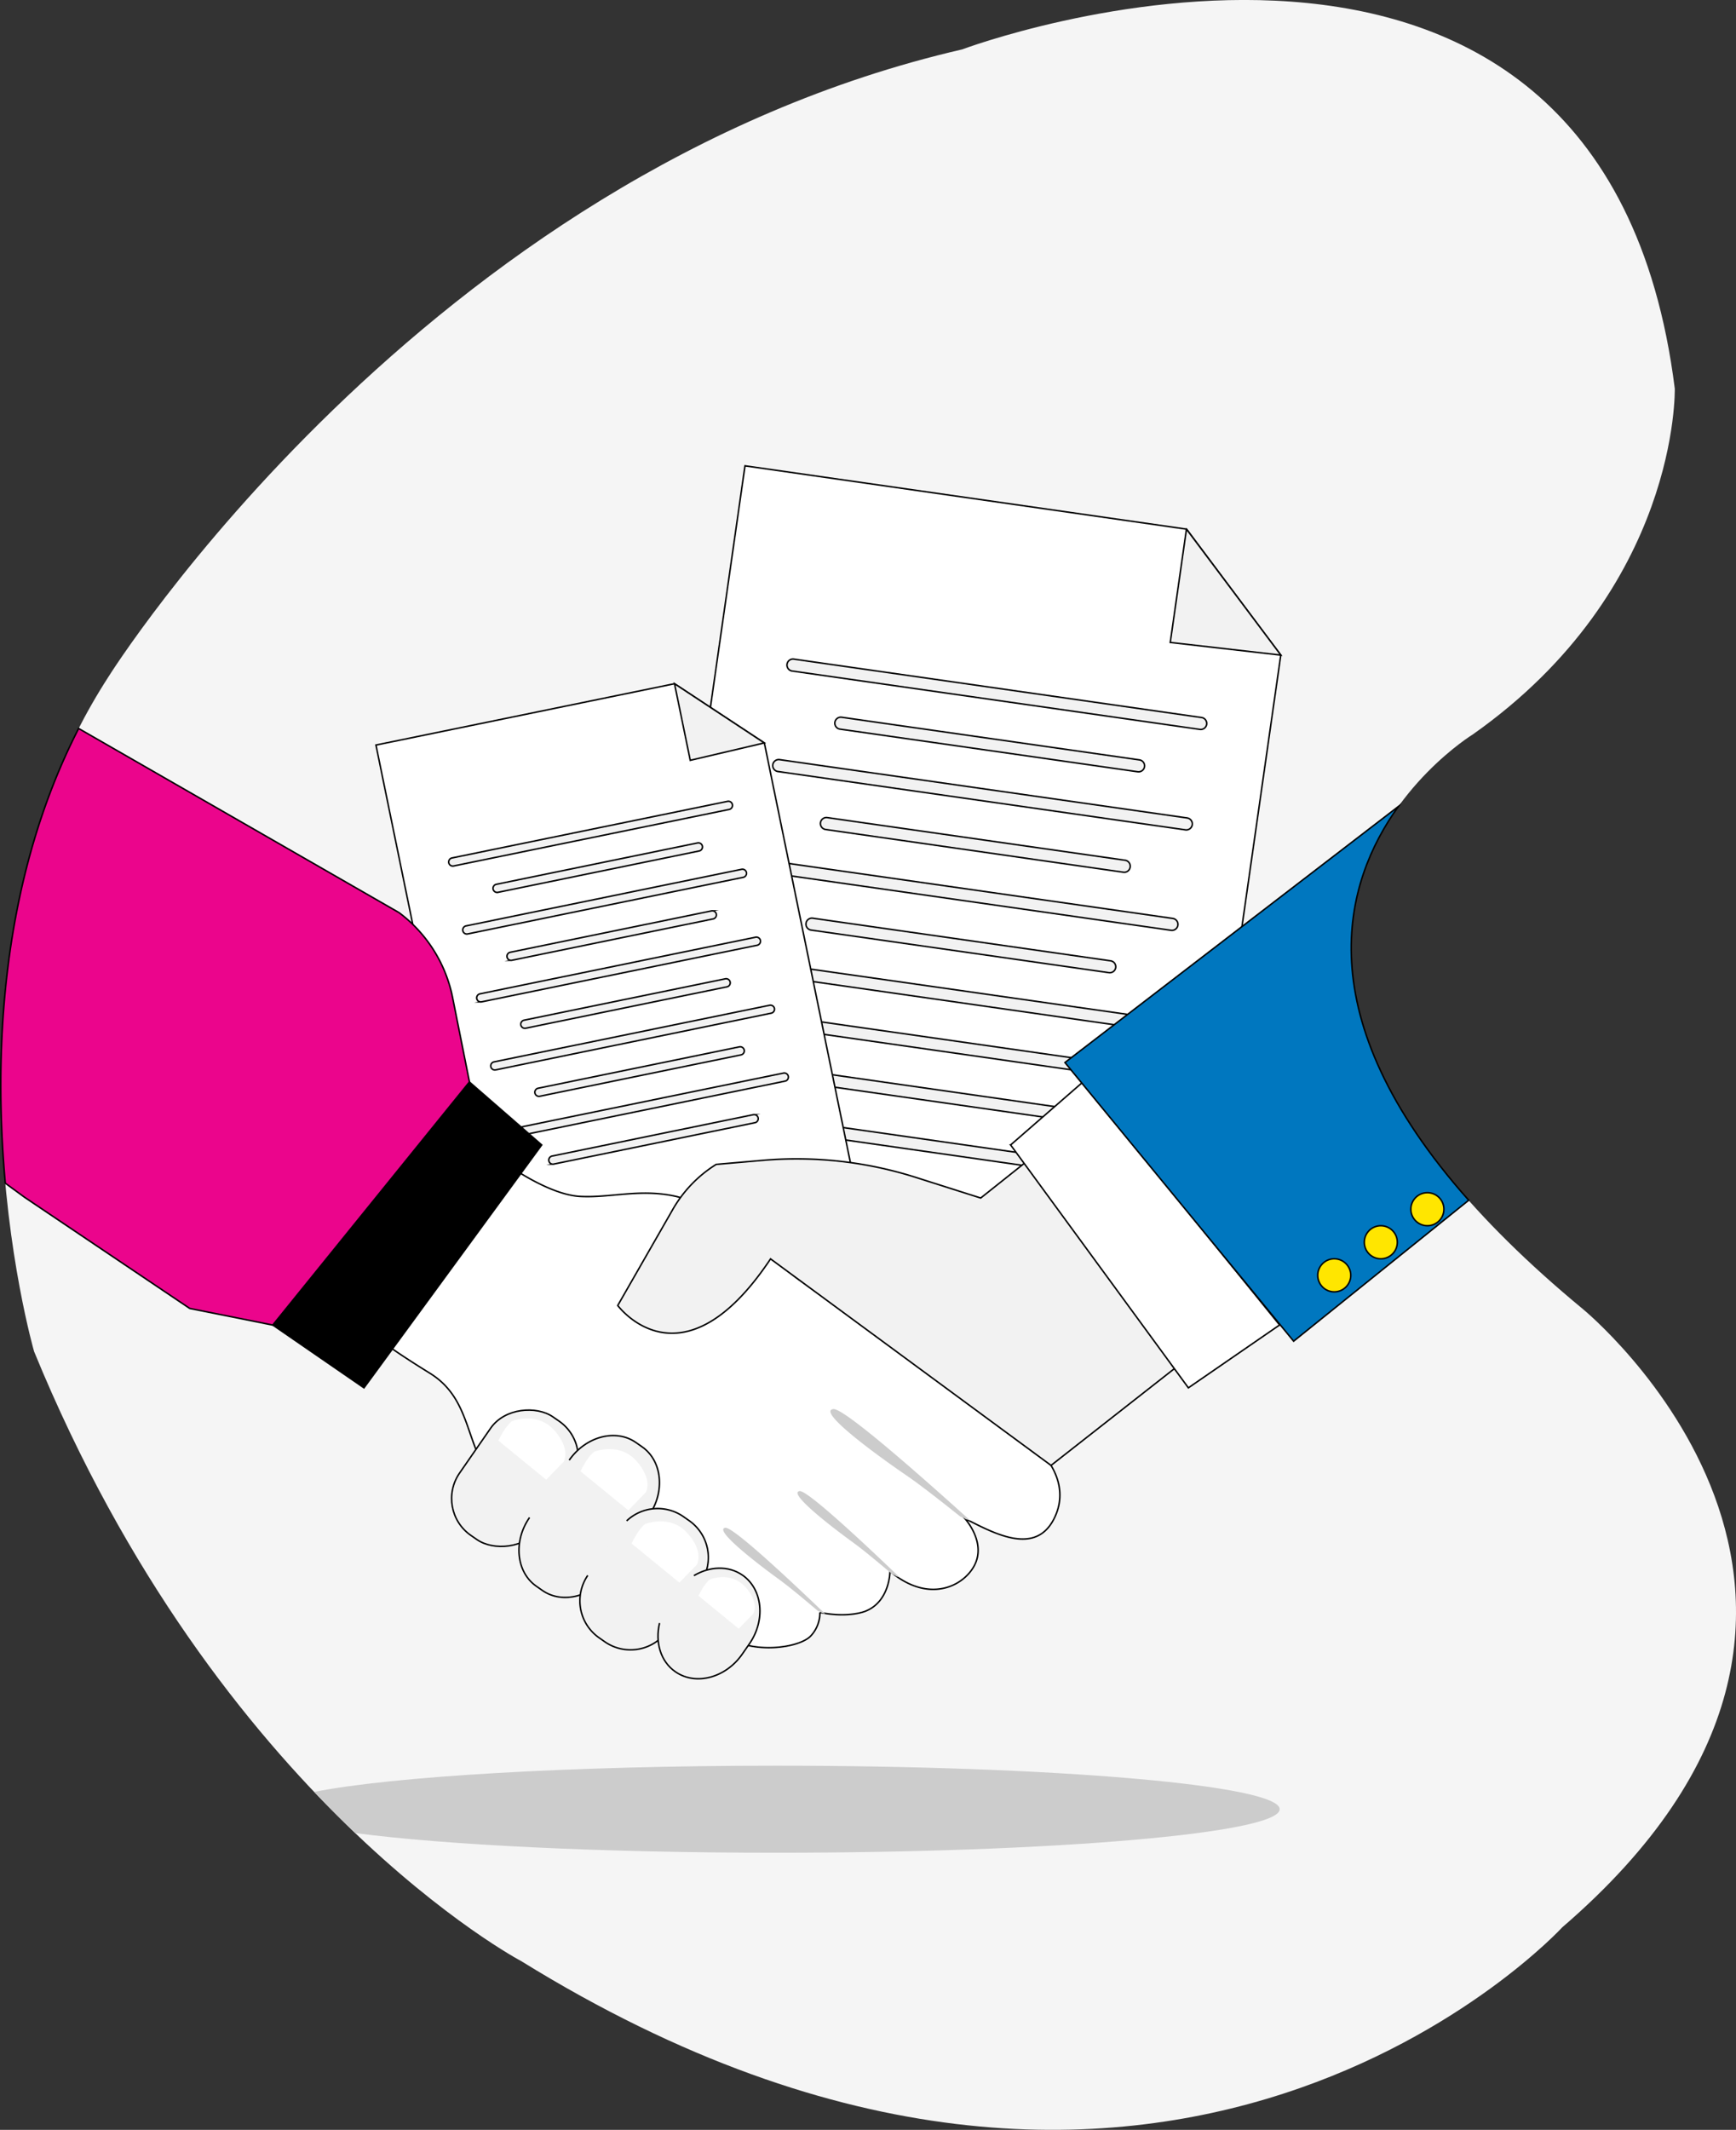 <svg xmlns="http://www.w3.org/2000/svg" viewBox="0 0 577.9 708.69"><rect x="0" y="0" width="577.9" height="708.69" fill="#333333" stroke="none"/><defs><style>.cls-2,.cls-7{fill:#fff}.cls-2,.cls-3,.cls-9{stroke:#000;stroke-miterlimit:10;stroke-width:.5px}.cls-3{fill:#f2f2f2}.cls-4{fill:#ccc}.cls-9{fill:#ffe600}</style></defs><path d="M526.86 435.52s119.25 97.34-6.79 205.77c0 0-132.05 143.82-346.51 11.28 0 0-100.76-53.1-162.21-202.87 0 0-37.24-128.7 24.76-224.51 0 0 104.71-167.31 284.18-208.75 0 0 213-80 237.23 112.85 0 0 1.63 66.56-67.23 115.08-.01.01-111.98 68.43 36.57 191.15z" fill="#f5f5f5" id="Layer_4" data-name="Layer 4"/><g id="Layer_8" data-name="Layer 8"><g id="Layer_2" data-name="Layer 2"><path class="cls-2" d="M395 176.07L248 155l-38.29 267.42 183.65 26.28 33-230.72z"/><path class="cls-3" d="M394.96 176.07l-5.39 37.7 36.81 4.21-31.42-41.91zm4.46 66.63l-135.69-19.42A2 2 0 0 1 262 221a2 2 0 0 1 2.26-1.69L400 238.75a2 2 0 0 1 1.69 2.26 2 2 0 0 1-2.27 1.69zm-20.66 14.1l-99.15-14.19a2 2 0 0 1-1.69-2.26 2 2 0 0 1 2.26-1.69l99.15 14.19a2 2 0 0 1 1.67 2.25 2 2 0 0 1-2.24 1.7zm15.88 19.33l-135.69-19.42a2 2 0 0 1-1.69-2.26 2 2 0 0 1 2.26-1.69l135.68 19.41a2 2 0 0 1 1.69 2.26 2 2 0 0 1-2.25 1.7zM374 290.23L274.82 276a2 2 0 0 1-1.69-2.26 2 2 0 0 1 2.26-1.69l99.15 14.19a2 2 0 0 1 1.69 2.26 2 2 0 0 1-2.23 1.73zm15.85 19.32l-135.69-19.41a2 2 0 0 1-1.69-2.26 2 2 0 0 1 2.26-1.69l135.69 19.41a2 2 0 0 1 1.69 2.26 2 2 0 0 1-2.26 1.69zm-20.66 14.1L270 309.47a2 2 0 0 1-1.69-2.26 2 2 0 0 1 2.26-1.69l99.15 14.19a2 2 0 0 1 1.69 2.26 2 2 0 0 1-2.22 1.68zM385.07 343l-135.69-19.43a2 2 0 0 1-1.69-2.26 2 2 0 0 1 2.26-1.69L385.63 339a2 2 0 0 1 1.69 2.26 2 2 0 0 1-2.25 1.74zm-20.66 14.08l-99.15-14.19a2 2 0 0 1-1.69-2.26 2 2 0 0 1 2.26-1.69L365 353.13a2 2 0 0 1 1.69 2.26 2 2 0 0 1-2.28 1.69zm15.87 19.33L244.6 357a2 2 0 0 1-1.69-2.26 2 2 0 0 1 2.26-1.69l135.69 19.42a2 2 0 0 1 1.69 2.26 2 2 0 0 1-2.27 1.68zm-20.66 14.1l-99.15-14.19a2 2 0 0 1-1.69-2.26 2 2 0 0 1 2.26-1.69l99.15 14.19a2 2 0 0 1 1.69 2.26 2 2 0 0 1-2.26 1.69z"/><path class="cls-2" d="M224.54 227.5l-99.39 20.41 37.12 180.8 124.18-25.5-32-156z"/><path class="cls-3" d="M224.54 227.5l5.24 25.49 24.64-5.79-29.88-19.7zm18.25 41.82L151 288.15a1.37 1.37 0 0 1-1.61-1.06 1.37 1.37 0 0 1 1.06-1.61l91.75-18.84a1.37 1.37 0 0 1 1.61 1.06 1.37 1.37 0 0 1-1.02 1.62zm-10.03 13.83l-67 13.77a1.37 1.37 0 0 1-1.61-1.06 1.37 1.37 0 0 1 1.06-1.61l67-13.77a1.37 1.37 0 0 1 1.61 1.06 1.37 1.37 0 0 1-1.06 1.61zm14.67 8.77l-91.75 18.84a1.37 1.37 0 0 1-1.61-1.06 1.37 1.37 0 0 1 1.06-1.61l91.75-18.84a1.37 1.37 0 0 1 1.61 1.06 1.37 1.37 0 0 1-1.06 1.61zm-10.03 13.84l-67 13.77a1.37 1.37 0 0 1-1.61-1.06 1.37 1.37 0 0 1 1.06-1.61l67-13.77a1.37 1.37 0 0 1 1.61 1.06 1.37 1.37 0 0 1-1.06 1.61zm14.67 8.76l-91.75 18.84a1.37 1.37 0 0 1-1.61-1.06 1.37 1.37 0 0 1 1.06-1.61l91.75-18.84a1.37 1.37 0 0 1 1.61 1.06 1.37 1.37 0 0 1-1.06 1.61zM242 328.36l-67 13.77a1.37 1.37 0 0 1-1.61-1.06 1.37 1.37 0 0 1 1.06-1.61l67-13.77a1.37 1.37 0 0 1 1.61 1.06 1.37 1.37 0 0 1-1.06 1.61zm14.71 8.77L165 356a1.37 1.37 0 0 1-1.61-1.06 1.37 1.37 0 0 1 1.06-1.61l91.75-18.84a1.37 1.37 0 0 1 1.61 1.06 1.37 1.37 0 0 1-1.1 1.58zM246.68 351l-67 13.77a1.37 1.37 0 0 1-1.61-1.06 1.37 1.37 0 0 1 1.06-1.61l67-13.77a1.37 1.37 0 0 1 1.61 1.06 1.37 1.37 0 0 1-1.06 1.61zm14.68 8.73l-91.75 18.84a1.37 1.37 0 0 1-1.61-1.06 1.37 1.37 0 0 1 1.06-1.61l91.75-18.84a1.37 1.37 0 0 1 1.61 1.06 1.37 1.37 0 0 1-1.06 1.61zm-10.04 13.84l-67 13.77a1.37 1.37 0 0 1-1.61-1.06 1.37 1.37 0 0 1 1.06-1.61l67-13.77a1.37 1.37 0 0 1 1.61 1.06 1.37 1.37 0 0 1-1.06 1.61z"/></g></g><path class="cls-4" d="M426 602c0-8-75-14.48-167.6-14.48-68.87 0-128 3.59-153.8 8.72 4.67 4.92 9.24 9.48 13.66 13.7 30 3.94 81.53 6.54 140.14 6.54C350.94 616.48 426 610 426 602z" id="Layer_3" data-name="Layer 3"/><g id="Layer_6" data-name="Layer 6"><g id="_Group_" data-name="&lt;Group&gt;"><path id="_Path_" data-name="&lt;Path&gt;" class="cls-2" d="M269.75 544.5c-4 3.87-18.94 6-28.14 0s-68.17-40.57-77.55-52.12-6.95-26.81-21-35.48-17.36-11.77-17.36-11.77l43.62-57.31s13.53 9.74 23.81 10.28 20-2.71 31.93 0 39.8 26.9 39.8 26.9l81.2 57.78s11.09 10 4.87 22.46-19.75 5.14-29.77 0c0 0 6.49 7 3.79 14.34s-14.88 14.88-28.68 3.25c0 0 0 10-8.12 13.26 0 0-5.46 2.39-15.21.44a11.27 11.27 0 0 1-3.19 7.97z"/><path id="_Path_2" data-name="&lt;Path&gt;" class="cls-3" d="M342.35 386l-15.88 12.63-21.62-6.87a130.88 130.88 0 0 0-51-5.66l-15.44 1.34A42.67 42.67 0 0 0 223.64 403l-18 31.39s21.29 28.86 50.87-15.51l93.37 68.72 41.57-32.6z"/><rect id="_Rectangle_" data-name="&lt;Rectangle&gt;" class="cls-3" x="147.45" y="475.7" width="47.97" height="32.28" rx="14.91" ry="14.91" transform="rotate(124.71 171.422 491.854)"/><path id="_Path_3" data-name="&lt;Path&gt;" class="cls-3" d="M189.49 485.85c5.51-7.91 15.51-10.57 22.23-5.85l2 1.4c6.74 4.67 7.77 15 2.29 22.88l-13.21 19.05c-5.48 7.91-15.48 10.57-22.23 5.89l-2-1.4c-6.74-4.67-7.77-15-2.29-22.88"/><path id="_Path_4" data-name="&lt;Path&gt;" class="cls-2" d="M336.43 380.97l59.17 80.82 30.37-20.92-65.49-80.83-24.05 20.93z"/><path d="M465.51 268.34l-111 85.21 76.13 92.72 58.28-46.9c-54.56-61.37-41.54-105.88-23.41-131.03z" fill="#0077bf" stroke="#000" stroke-miterlimit="10" stroke-width=".5"/><path id="_Path_5" data-name="&lt;Path&gt;" stroke="#000" stroke-miterlimit="10" stroke-width=".5" d="M180.33 380.97l-59.17 80.82-30.38-20.92 65.5-80.83 24.05 20.93z"/><path id="_Path_6" data-name="&lt;Path&gt;" class="cls-7" d="M170.41 472.88s8.25-3.38 14 2.93 3.25 10.55 3.25 10.55l-5.83 6-15.92-13s2-4.48 4.5-6.48z"/><path id="_Path_7" data-name="&lt;Path&gt;" class="cls-7" d="M197.75 483.08s8.25-3.38 14 2.93 3.25 10.55 3.25 10.55l-5.83 6-15.92-13s2-4.48 4.5-6.48z"/><path id="_Path_8" data-name="&lt;Path&gt;" class="cls-3" d="M208.61 506.06a15 15 0 0 1 18.8-1.48l2 1.4a15 15 0 0 1 3.77 20.75l-11 15.85a15 15 0 0 1-20.75 3.77l-2-1.4a15 15 0 0 1-3.77-20.75"/><path id="_Path_9" data-name="&lt;Path&gt;" class="cls-7" d="M214.74 507.11s8.25-3.38 14 2.93S232 520.6 232 520.6l-5.83 6-15.92-13s1.99-4.49 4.49-6.49z"/><path id="_Path_10" data-name="&lt;Path&gt;" class="cls-3" d="M231 524.28c5.22-3.13 11.48-3.42 16.16-.17 6.74 4.67 7.77 15 2.29 22.88l-2.36 3.4c-5.48 7.91-15.48 10.57-22.23 5.89-5-3.43-6.82-9.89-5.3-16.22"/><path id="_Path_12" data-name="&lt;Path&gt;" class="cls-7" d="M236.31 525.54s6.94-2.84 11.77 2.47 2.73 8.87 2.73 8.87l-4.9 5.06L232.53 531s1.68-3.78 3.78-5.46z"/><path d="M150.67 331.94a46.75 46.75 0 0 0-17.84-28.28L26.18 242.39C-.33 294.11-2 352.2 1.76 393.7l6.41 4.68 55 37 27.62 5.53L156.28 360z" fill="#eb058c" stroke="#000" stroke-miterlimit="10" stroke-width=".5"/><circle id="_Path_13" data-name="&lt;Path&gt;" class="cls-9" cx="444.16" cy="424.35" r="5.5"/><circle id="_Path_14" data-name="&lt;Path&gt;" class="cls-9" cx="459.66" cy="413.35" r="5.5"/><circle id="_Path_15" data-name="&lt;Path&gt;" class="cls-9" cx="475.16" cy="402.35" r="5.5"/><path id="_Path_16" data-name="&lt;Path&gt;" class="cls-4" d="M320.95 505.16a4.69 4.69 0 0 1 .49.33 8.12 8.12 0 0 1 1.68.57c-16.63-15-42.21-37.61-45.72-37.2-5.25.61 12 13.62 24.39 22.1 4.39 3 11.31 8.4 17.9 13.68a6.83 6.83 0 0 1 1.26.52z"/><path id="_Path_17" data-name="&lt;Path&gt;" class="cls-4" d="M298 524.27a3.41 3.41 0 0 1 .36.25 5.71 5.71 0 0 1 1.23.44c-12.15-11.65-30.84-29.12-33.4-28.81-3.83.47 8.75 10.55 17.81 17.11 3.2 2.32 8.26 6.51 13.07 10.6a4.83 4.83 0 0 1 .93.41z"/><path id="_Path_18" data-name="&lt;Path&gt;" class="cls-4" d="M273.26 536.47a3.41 3.41 0 0 1 .36.25 5.71 5.71 0 0 1 1.23.44c-12.15-11.64-30.85-29.16-33.4-28.8-3.83.47 8.75 10.55 17.81 17.11 3.2 2.32 8.26 6.51 13.07 10.6a4.83 4.83 0 0 1 .93.4z"/></g></g></svg>